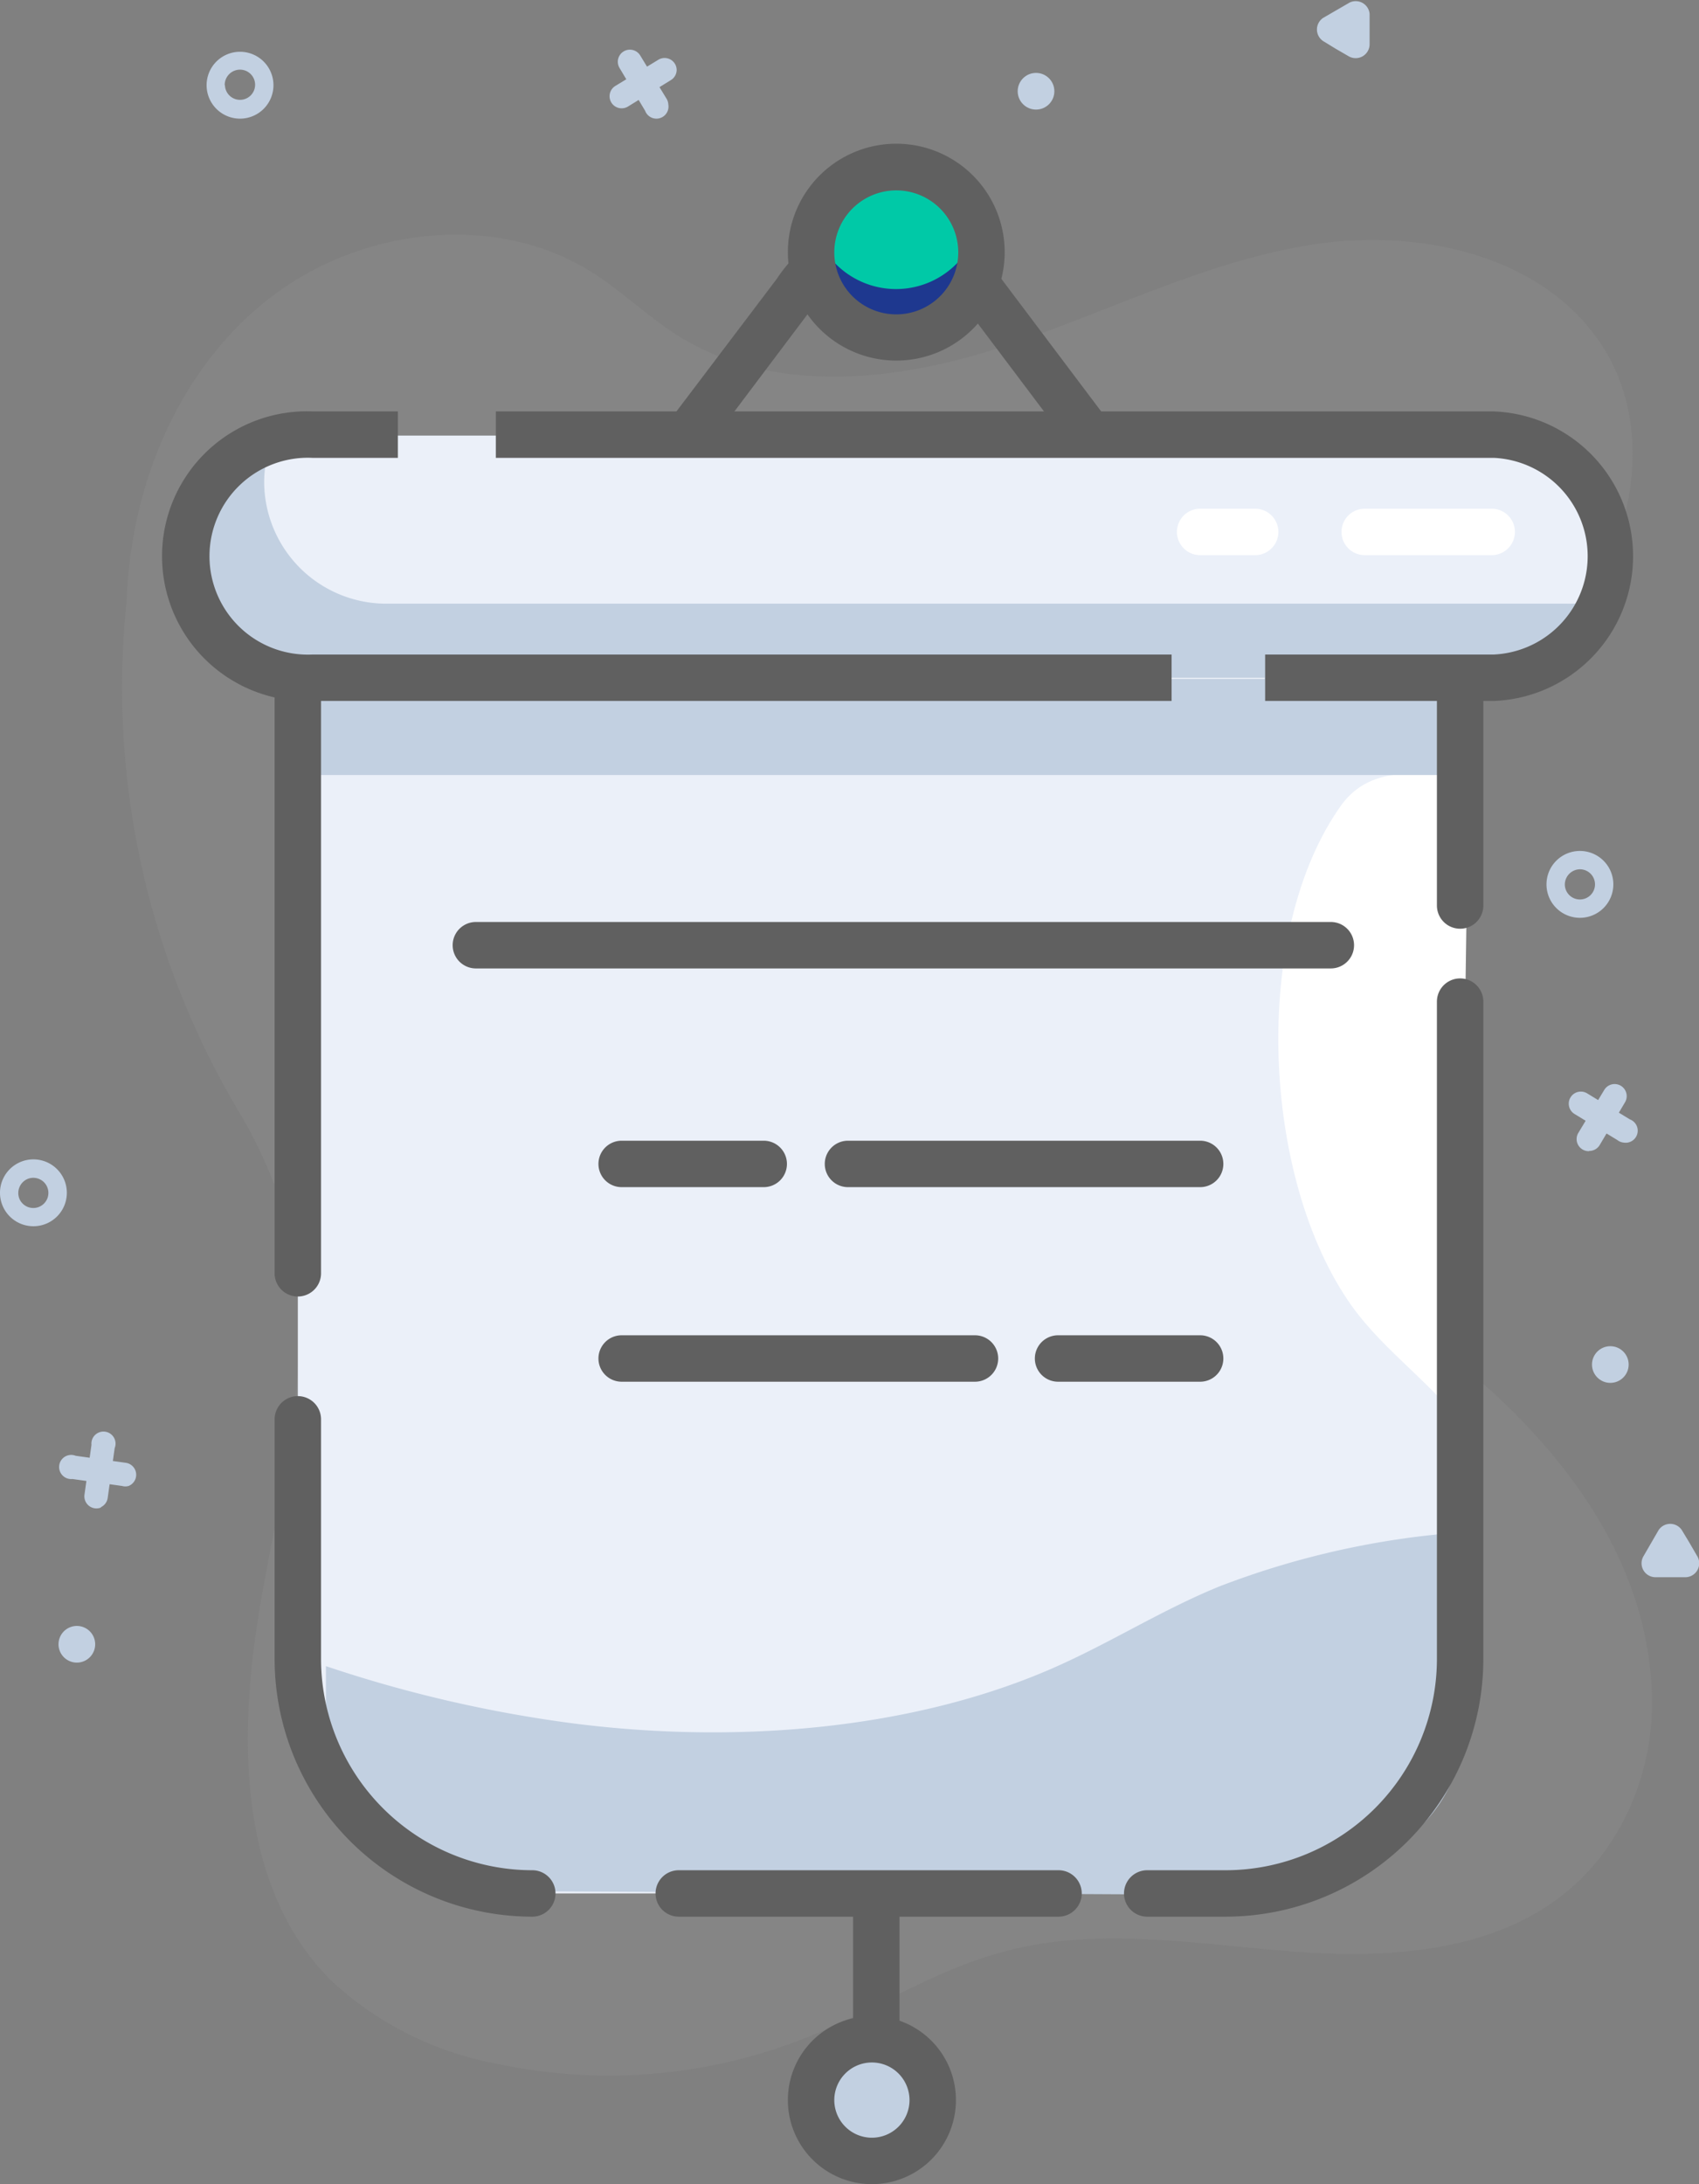 <svg xmlns="http://www.w3.org/2000/svg" viewBox="0 0 73.19 94.07"><rect x="0" y="0" width="73.19" height="94.07" fill="#808080" stroke="none"/><defs><style>.cls-1{opacity:.12}.cls-2{fill:#aaa}.cls-3{fill:#ebf0f9}.cls-4{fill:#fff}.cls-5{fill:#c2d0e1}.cls-6{fill:#606060}.cls-7{fill:#00c9a7}.cls-8{fill:#1e388f}</style></defs><title>Asset 260</title><g id="Layer_2" data-name="Layer 2"><g id="Layer_1-2" data-name="Layer 1"><g class="cls-1"><path d="M5.46,25.79c.19-5,2.3-10,6.22-13s9.74-3.7,13.92-1c1.26.81,2.34,1.87,3.61,2.67,4,2.51,9.21,2,13.72.56s8.77-3.69,13.44-4.46,10.1.38,12.66,4.35,1.15,9.84-2.52,12.93c-3.11,2.62-7.69,3.83-9.4,7.52a13,13,0,0,0-.84,5.17c-.13,5-.13,10.38,2.81,14.41A33.25,33.25,0,0,0,64,59.69c3.84,3.44,7,7.91,7.16,13.28a11.14,11.14,0,0,1-1,5c-2.71,5.82-8.89,6.5-14.36,6.09-4.2-.31-8.49-1.11-12.56,0-3,.79-5.56,2.51-8.4,3.66a23,23,0,0,1-13.31,1.19,14.32,14.32,0,0,1-7.28-3.62c-4.08-4.1-4-10.7-3-16.4s2.65-11.64.83-17.13A19.72,19.72,0,0,0,10.3,47.9,35.7,35.7,0,0,1,5.39,26.55Z" class="cls-2"/></g><path d="M62.9,39V28.14H12.83V71.45a10.1,10.1,0,0,0,10.1,10.1H52.8a10.1,10.1,0,0,0,10.1-10.1V43.14" class="cls-3"/><path d="M63.22,33.38c0,9.4-.42,18.89,0,28.28-1.4-2-3.57-3.42-5-5.43-3.87-5.45-4.37-16.09-.42-21.58C59.13,32.86,61.27,33.38,63.22,33.38Z" class="cls-4"/><line x1="4.42" x2="4.12" y1="62.3" y2="64.44" class="cls-5"/><path d="M4.33,64.92a.52.52,0,0,0,.31-.41l.3-2.14a.52.52,0,1,0-1-.14l-.3,2.14a.52.52,0,0,0,.73.55Z" class="cls-5"/><line x1="3.2" x2="5.34" y1="63.22" y2="63.52" class="cls-5"/><path d="M5.54,64a.52.52,0,0,0-.14-1l-2.14-.3a.52.52,0,1,0-.14,1l2.14.3A.52.52,0,0,0,5.54,64Z" class="cls-5"/><path d="M.12,51.95A1.44,1.44,0,1,1,2,52.7,1.44,1.44,0,0,1,.12,51.95Zm.72-.31a.65.65,0,1,0,.34-.86A.66.66,0,0,0,.84,51.64Z" class="cls-5"/><circle cx="3.31" cy="70.82" r=".79" class="cls-5" transform="translate(-27.92 7.17) rotate(-23.46)"/><line x1="69.58" x2="68.46" y1="47.2" y2="49.05" class="cls-5"/><path d="M68.46,49.57a.52.52,0,0,0,.45-.25L70,47.48a.52.52,0,1,0-.89-.54L68,48.78a.52.52,0,0,0,.45.8Z" class="cls-5"/><line x1="68.1" x2="69.94" y1="47.56" y2="48.69" class="cls-5"/><path d="M69.94,49.21a.52.52,0,0,0,.27-1l-1.84-1.12a.52.52,0,0,0-.54.89l1.84,1.12A.52.52,0,0,0,69.94,49.21Z" class="cls-5"/><path d="M66.62,38.09a1.44,1.44,0,1,1,1.44,1.44A1.44,1.44,0,0,1,66.62,38.09Zm.79,0a.65.65,0,1,0,.65-.65A.66.66,0,0,0,67.41,38.09Z" class="cls-5"/><circle cx="69.37" cy="58.77" r=".79" class="cls-5"/><path d="M72.45,65.9a.6.6,0,0,0-1,0l-.33.57-.33.57a.6.6,0,0,0,.52.89h1.31A.6.6,0,0,0,73.1,67l-.33-.57Z" class="cls-5"/><line x1="26.78" x2="28.62" y1="4.14" y2="3.02" class="cls-5"/><path d="M29.15,3a.52.52,0,0,1-.25.45L27.05,4.59a.52.52,0,1,1-.54-.89l1.84-1.12a.52.52,0,0,1,.8.45Z" class="cls-5"/><line x1="27.14" x2="28.26" y1="2.66" y2="4.5" class="cls-5"/><path d="M28.79,4.5a.52.52,0,0,1-1,.27L26.69,2.93a.52.52,0,0,1,.89-.54l1.12,1.84A.52.52,0,0,1,28.79,4.5Z" class="cls-5"/><path d="M11.78,3.67a1.44,1.44,0,1,1-1.44-1.44A1.44,1.44,0,0,1,11.78,3.67Zm-2.09,0A.65.65,0,1,0,10.34,3,.66.66,0,0,0,9.68,3.67Z" class="cls-5"/><circle cx="44.63" cy="3.93" r=".79" class="cls-5"/><path d="M57,1.77a.6.6,0,0,1,0-1l.57-.33.57-.33A.6.6,0,0,1,59,.6V1.91a.6.6,0,0,1-.89.52l-.57-.33Z" class="cls-5"/><rect width="50.26" height="4.19" x="12.95" y="29.19" class="cls-5"/><path d="M62.92,66l0,8.84c0,3.76-4.45,6.8-9.9,6.77l-29.15-.15c-5.45,0-9.85-3.11-9.83-6.87V71.76a56.36,56.36,0,0,0,10.76,2.48c7,.88,14.5.24,20.5-2.37,2.5-1.09,4.68-2.5,7.22-3.54A36.22,36.22,0,0,1,62.92,66Z" class="cls-5"/><path d="M22.93,82.55a11.11,11.11,0,0,1-11.1-11.1V61.13a1,1,0,0,1,2,0V71.45a9.11,9.11,0,0,0,9.1,9.1,1,1,0,0,1,0,2Z" class="cls-6"/><path d="M45.6,82.55H29.24a1,1,0,1,1,0-2H45.6a1,1,0,0,1,0,2Z" class="cls-6"/><path d="M52.8,82.55H49.42a1,1,0,1,1,0-2H52.8a9.11,9.11,0,0,0,9.1-9.1V43.14a1,1,0,0,1,2,0V71.45A11.11,11.11,0,0,1,52.8,82.55Z" class="cls-6"/><path d="M12.83,55.84a1,1,0,0,1-1-1V27.14H63.9V39a1,1,0,1,1-2,0V29.14H13.83v25.7A1,1,0,0,1,12.83,55.84Z" class="cls-6"/><path d="M48.15,21.94l-6.61-8.78a3.78,3.78,0,0,0-6.47,0l-5.39,7.16-1.6-1.2L33.47,12a5.77,5.77,0,0,1,9.66,0l6.61,8.78Z" class="cls-6"/><path d="M57.33,41.71H20.5a1,1,0,0,1,0-2H57.33a1,1,0,0,1,0,2Z" class="cls-6"/><path d="M32.9,51.13H26.78a1,1,0,1,1,0-2H32.9a1,1,0,0,1,0,2Z" class="cls-6"/><path d="M51.7,59.51H45.58a1,1,0,0,1,0-2H51.7a1,1,0,0,1,0,2Z" class="cls-6"/><path d="M51.7,51.13H36.53a1,1,0,0,1,0-2H51.7a1,1,0,0,1,0,2Z" class="cls-6"/><path d="M42,59.51H26.78a1,1,0,1,1,0-2H42a1,1,0,0,1,0,2Z" class="cls-6"/><path d="M54.5,29.19h9.86A5.25,5.25,0,0,0,69.59,24h0a5.25,5.25,0,0,0-5.24-5.24H13.47A5.25,5.25,0,0,0,8.23,24h0a5.25,5.25,0,0,0,5.24,5.24h41Z" class="cls-3"/><path d="M69.28,25.73a5.26,5.26,0,0,1-4.92,3.46H13.47A5.26,5.26,0,0,1,8.23,24,5.26,5.26,0,0,1,11.69,19a5.26,5.26,0,0,0-.31,1.78A5.26,5.26,0,0,0,16.61,26H67.5A5.25,5.25,0,0,0,69.28,25.73Z" class="cls-5"/><rect width="2" height="8.38" x="36.75" y="81.55" class="cls-6"/><path d="M50.47,30.19h-37a6.24,6.24,0,1,1,0-12.47h3.67v2H13.47a4.24,4.24,0,1,0,0,8.47h37Z" class="cls-6"/><path d="M64.36,30.19H54.5v-2h9.86a4.24,4.24,0,0,0,0-8.47h-43v-2h43a6.24,6.24,0,0,1,0,12.47Z" class="cls-6"/><circle cx="38.61" cy="10.86" r="3.67" class="cls-7"/><path d="M42.27,10.86a3.67,3.67,0,0,1-7.33,0,3.48,3.48,0,0,1,.16-1,3.66,3.66,0,0,0,7,0A3.48,3.48,0,0,1,42.27,10.86Z" class="cls-8"/><path d="M38.61,15.53a4.67,4.67,0,1,1,4.67-4.67A4.67,4.67,0,0,1,38.61,15.53Zm0-7.33a2.67,2.67,0,1,0,2.67,2.67A2.67,2.67,0,0,0,38.61,8.2Z" class="cls-6"/><circle cx="37.56" cy="90.45" r="2.62" class="cls-5"/><path d="M37.56,94.07a3.62,3.62,0,1,1,3.62-3.62A3.62,3.62,0,0,1,37.56,94.07Zm0-5.24a1.62,1.62,0,1,0,1.62,1.62A1.62,1.62,0,0,0,37.56,88.83Z" class="cls-6"/><path d="M64.26,23.91H58.79a1,1,0,0,1,0-2h5.47a1,1,0,0,1,0,2Z" class="cls-4"/><path d="M54.07,23.91H51.7a1,1,0,0,1,0-2h2.37a1,1,0,0,1,0,2Z" class="cls-4"/></g></g></svg>